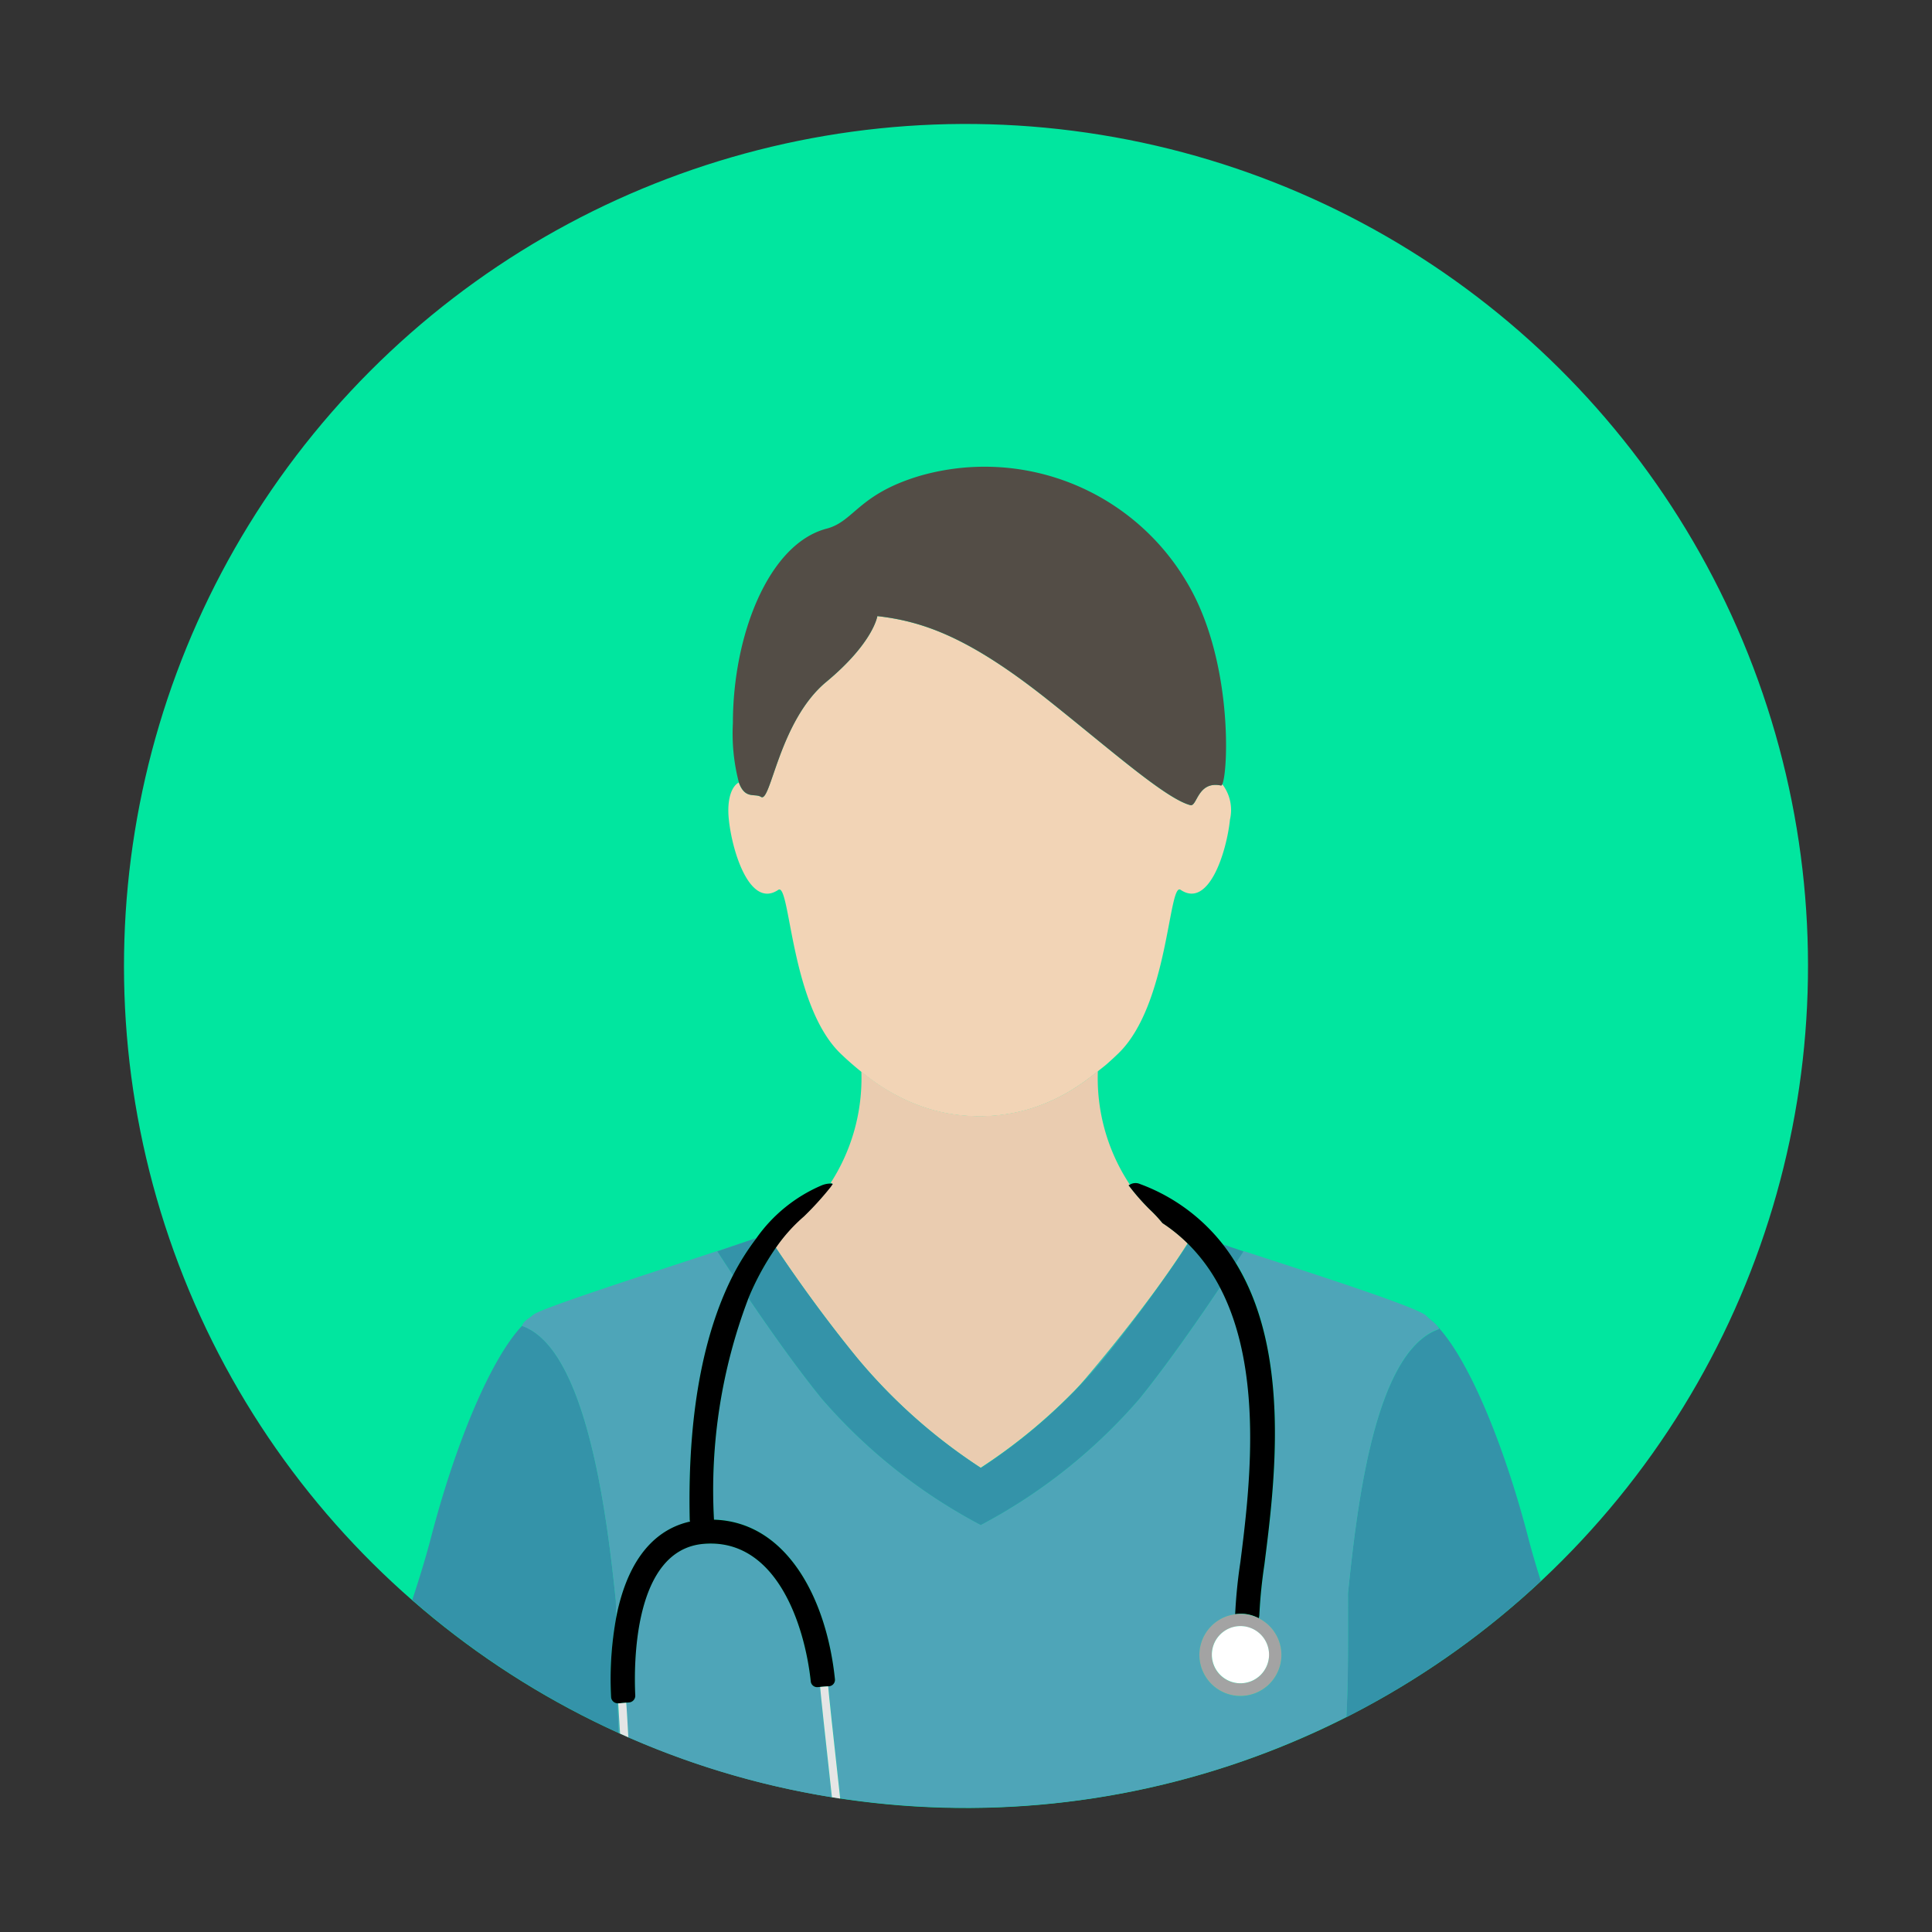 <svg xmlns="http://www.w3.org/2000/svg" width="110.853" height="110.853" viewBox="0 0 110.853 110.853"><rect x="0" y="0" width="110.853" height="110.853" fill="#333333" stroke="none"/><defs><style>.a{fill:#01e69f;}.b{fill:#3493a9;}.c{fill:#eaccb0;}.d{fill:#f2d4b6;}.e{fill:#4ea5b8;}.f{fill:#534d46;}.g{fill:#e5e5e5;}.h{fill:#a3a3a3;}.i{fill:#fff;}</style></defs><g transform="translate(-796.874 -485.047)"><circle class="a" cx="48.312" cy="48.312" r="48.312" transform="translate(796.874 580.422) rotate(-80.783)"/><g transform="translate(820.528 511.814)"><path class="b" d="M841.207,612.232a19.631,19.631,0,0,1,.292-4.552c-.007-.318-.014-.637-.022-.973-.544-5.31-1.744-14.5-5.381-15.769-1.823,1.933-3.839,6.82-5.233,12.187-.274,1.054-.644,2.266-1.064,3.541a48.343,48.343,0,0,0,11.842,7.63c-.02-.524-.036-1.091-.05-1.7A.384.384,0,0,1,841.207,612.232Z" transform="translate(-829.799 -541.631)"/><path class="b" d="M909.711,590.937c-3.638,1.271-4.676,9.855-5.219,15.164,0,2.488.027,4.828-.094,7.1a48.417,48.417,0,0,0,11.161-7.813c-.274-.873-.519-1.7-.713-2.45-1.539-5.926-3.836-11.255-5.793-12.679C909.225,590.444,909.61,590.666,909.711,590.937Z" transform="translate(-850.804 -541.439)"/><path class="c" d="M861.982,577.22a17.8,17.8,0,0,1-1.545,1.7,9.5,9.5,0,0,0-1.61,1.8c.82,1.229,2.576,3.776,4.7,6.367a31.8,31.8,0,0,0,7.061,6.268,31.676,31.676,0,0,0,5.17-4.206c.049-.05.1-.1.147-.148l.008-.007c.261-.27.5-.529.7-.767,2.191-2.58,3.73-4.642,4.723-6.062l.075-.107c.482-.693.828-1.224,1.052-1.578a9.394,9.394,0,0,0-1.448-1.17,8.076,8.076,0,0,0-.728-.781,12.571,12.571,0,0,1-1.162-1.32.4.4,0,0,0-.047-.061.746.746,0,0,1,.067-.041,11.035,11.035,0,0,1-1.834-6.51,13.491,13.491,0,0,1-1.644,1.162,10.556,10.556,0,0,1-2.095.945,9.994,9.994,0,0,1-2.045.424,10.168,10.168,0,0,1-2.6-.076,9.849,9.849,0,0,1-2.056-.56,11.171,11.171,0,0,1-2.114-1.116c-.351-.234-.686-.49-1.015-.754a11.067,11.067,0,0,1-1.766,6.395.329.329,0,0,1,.119.028C862.09,577.066,861.987,577.209,861.982,577.22Z" transform="translate(-837.973 -535.906)"/><path class="d" d="M865.806,562.267a9.855,9.855,0,0,0,2.056.56,10.168,10.168,0,0,0,2.6.075,9.981,9.981,0,0,0,2.045-.424,10.558,10.558,0,0,0,2.095-.945,13.5,13.5,0,0,0,1.644-1.162c.177-.143.361-.279.532-.429q.326-.288.639-.59c2.905-2.8,2.88-9.892,3.581-9.391,1.6,1.077,2.63-2.129,2.83-4.033a2.427,2.427,0,0,0-.443-2.032c-.025.055-.05.084-.075.078-1.351-.279-1.364,1.231-1.759,1.127-1.427-.376-4.583-3.185-8.123-6-4.47-3.558-7.125-4.539-9.836-4.846,0,0-.219,1.524-2.931,3.775s-3.178,6.956-3.741,6.6c-.359-.228-.918.167-1.276-.831-.415.227-.693.971-.57,2.132.2,1.9,1.227,5.109,2.83,4.033.7-.5.676,6.586,3.581,9.391.379.366.778.713,1.189,1.044.329.264.664.521,1.015.754A11.168,11.168,0,0,0,865.806,562.267Z" transform="translate(-836.909 -525.67)"/><path class="e" d="M858.014,616.554h0l-.141.012a.369.369,0,0,1-.4-.331c-.348-3.252-1.981-8.228-6.137-7.89-4.073.331-4.012,7.01-3.932,8.7a.387.387,0,0,1-.358.4l-.158.013c.02.244.06.909.12,1.986a47.946,47.946,0,0,0,11.679,3.437C858.283,619.178,858.053,617.036,858.014,616.554Z" transform="translate(-834.612 -546.528)"/><path class="e" d="M885.478,602.991a28.439,28.439,0,0,0-.286,2.867.686.686,0,0,1-.037.185,2.355,2.355,0,1,1-1.351-.233,29.3,29.3,0,0,1,.3-2.994c.537-4.209,1.341-10.978-1.18-15.769-1.206,1.8-3.02,4.43-4.625,6.4a31.4,31.4,0,0,1-9.081,7.227v.01l-.017-.005-.016.005v-.01a31.453,31.453,0,0,1-9.1-7.227c-1.431-1.757-3.028-4.03-4.216-5.781a30.922,30.922,0,0,0-1.974,12.7v.005c4.17.123,6.464,4.528,6.94,9.159a.371.371,0,0,1-.34.4l-.046,0c.04.484.274,2.664.691,6.443a48.691,48.691,0,0,0,7.218.539,48.094,48.094,0,0,0,21.821-5.212c.121-2.267.094-4.608.094-7.1.544-5.31,1.581-13.893,5.219-15.164-.1-.271-.486-.493-.658-.682-.012-.014-.032-.029-.042-.042-.356-.473-6.6-2.467-10.514-3.743,0,.006-.165.258-.434.67C887.023,590.836,886.068,598.365,885.478,602.991Z" transform="translate(-836.579 -539.955)"/><path class="e" d="M843.945,604.73c.008.336.015.655.022.973.045-.234.094-.467.153-.7.833-3.317,2.569-4.478,4.087-4.814a.617.617,0,0,1-.02-.088c-.149-6.741,1.014-11.161,2.484-14.044-.553-.836-.9-1.374-.9-1.374l2.221-.756.008-.01c-2.834.991-12.223,3.936-12.787,4.408-.327.273-.542.346-.65.637h0C842.2,590.233,843.4,599.42,843.945,604.73Z" transform="translate(-832.267 -539.654)"/><path class="e" d="M846.24,621.087c-.009,0-.017,0-.026,0,.014.611.029,1.177.05,1.7l.081.037c-.052-.92-.088-1.512-.106-1.734Z" transform="translate(-834.421 -550.119)"/><path class="e" d="M888.037,586.708c-.993,1.42-2.532,3.482-4.723,6.062-.2.238-.44.5-.7.767.576-.586,1.157-1.222,1.718-1.908C885.809,589.826,887.108,588.041,888.037,586.708Z" transform="translate(-844.671 -540.44)"/><path class="e" d="M882.546,596.223c-.047.049-.1.1-.146.148Z" transform="translate(-844.61 -543.119)"/><path class="e" d="M891.319,584.362c-.223.355-.57.886-1.052,1.578.459-.66.821-1.2,1.063-1.567Z" transform="translate(-846.826 -539.779)"/><path class="b" d="M895.289,585.5c.269-.412.43-.665.434-.67v0l-1.177-.4A11.118,11.118,0,0,1,895.289,585.5Z" transform="translate(-848.031 -539.797)"/><path class="b" d="M856.387,583.931l-2.221.756s.345.539.9,1.374A14.272,14.272,0,0,1,856.387,583.931Z" transform="translate(-836.66 -539.658)"/><path class="b" d="M869.959,600.507v.01l.017-.005.017.005v-.01a31.4,31.4,0,0,0,9.081-7.227c1.6-1.975,3.418-4.6,4.625-6.4a10.046,10.046,0,0,0-1.836-2.5c-.242.367-.6.907-1.063,1.567l-.075.107c-.93,1.333-2.229,3.118-3.7,4.921-.561.685-1.142,1.321-1.718,1.907l-.008.007-.147.148a31.682,31.682,0,0,1-5.17,4.206,31.8,31.8,0,0,1-7.061-6.268c-2.126-2.591-3.883-5.139-4.7-6.367a15.384,15.384,0,0,0-1.571,2.893c1.188,1.751,2.785,4.024,4.216,5.781A31.455,31.455,0,0,0,869.959,600.507Z" transform="translate(-837.357 -539.784)"/><path class="f" d="M857.025,541.262c.563.358,1.029-4.346,3.741-6.6s2.931-3.774,2.931-3.774c2.711.307,5.366,1.289,9.836,4.846,3.54,2.816,6.7,5.625,8.123,6,.394.1.408-1.406,1.759-1.126.025.006.05-.023.075-.078.35-.772.6-7.193-2.039-11.587a13.466,13.466,0,0,0-15.325-6.1c-3.545,1.062-3.751,2.611-5.345,3.029-3.316.869-5.373,6.088-5.373,11.154a11.076,11.076,0,0,0,.341,3.4C856.107,541.43,856.666,541.034,857.025,541.262Z" transform="translate(-837.01 -522.305)"/><path d="M852.664,584.825c-1.469,2.884-2.632,7.3-2.484,14.044a.624.624,0,0,0,.02.088c-1.518.336-3.254,1.5-4.087,4.814-.059.233-.108.466-.153.7a19.632,19.632,0,0,0-.292,4.552.384.384,0,0,0,.385.363c.009,0,.017,0,.026,0h.01l.451-.037.158-.013a.387.387,0,0,0,.358-.4c-.08-1.688-.141-8.366,3.932-8.7,4.156-.338,5.788,4.637,6.137,7.89a.369.369,0,0,0,.4.331l.141-.012.461-.037.046,0a.371.371,0,0,0,.34-.4c-.476-4.631-2.77-9.036-6.94-9.159v0a30.927,30.927,0,0,1,1.974-12.7,15.384,15.384,0,0,1,1.571-2.893,9.491,9.491,0,0,1,1.61-1.8,17.787,17.787,0,0,0,1.545-1.7c.005-.011.109-.154.114-.165a.328.328,0,0,0-.119-.028,1.368,1.368,0,0,0-.544.116,8.8,8.8,0,0,0-3.724,3.027l-.008.01A14.266,14.266,0,0,0,852.664,584.825Z" transform="translate(-834.26 -538.421)"/><path class="g" d="M846.26,621.075h-.011c.018.222.054.814.106,1.734.159.072.317.145.476.215-.06-1.077-.1-1.742-.12-1.986Z" transform="translate(-834.431 -550.106)"/><path class="g" d="M862.373,619.763h0c.039.482.269,2.624.677,6.328.159.025.316.054.475.078-.417-3.779-.651-5.959-.691-6.443Z" transform="translate(-838.971 -549.737)"/><path d="M887.067,579.733a12.571,12.571,0,0,0,1.162,1.32,8.06,8.06,0,0,1,.728.781A9.391,9.391,0,0,1,890.4,583l.011.011a10.045,10.045,0,0,1,1.836,2.5c2.521,4.79,1.717,11.56,1.18,15.769a29.312,29.312,0,0,0-.3,2.994,2.036,2.036,0,0,1,1.351.233.683.683,0,0,0,.037-.185,28.424,28.424,0,0,1,.286-2.867c.59-4.626,1.545-12.154-1.641-17.333a10.756,10.756,0,0,0-5.493-4.532.634.634,0,0,0-.59.041.714.714,0,0,0-.067.041A.411.411,0,0,1,887.067,579.733Z" transform="translate(-845.911 -538.421)"/><path class="h" d="M892.663,616.284a2.354,2.354,0,1,0,3.413-2.093,2.355,2.355,0,0,0-3.413,2.093Zm2.354-1.641a1.641,1.641,0,1,1-1.641,1.641A1.64,1.64,0,0,1,895.017,614.643Z" transform="translate(-847.5 -548.105)"/><path class="i" d="M895.3,618.2a1.641,1.641,0,1,0-1.641-1.64A1.641,1.641,0,0,0,895.3,618.2Z" transform="translate(-847.78 -548.385)"/></g></g></svg>